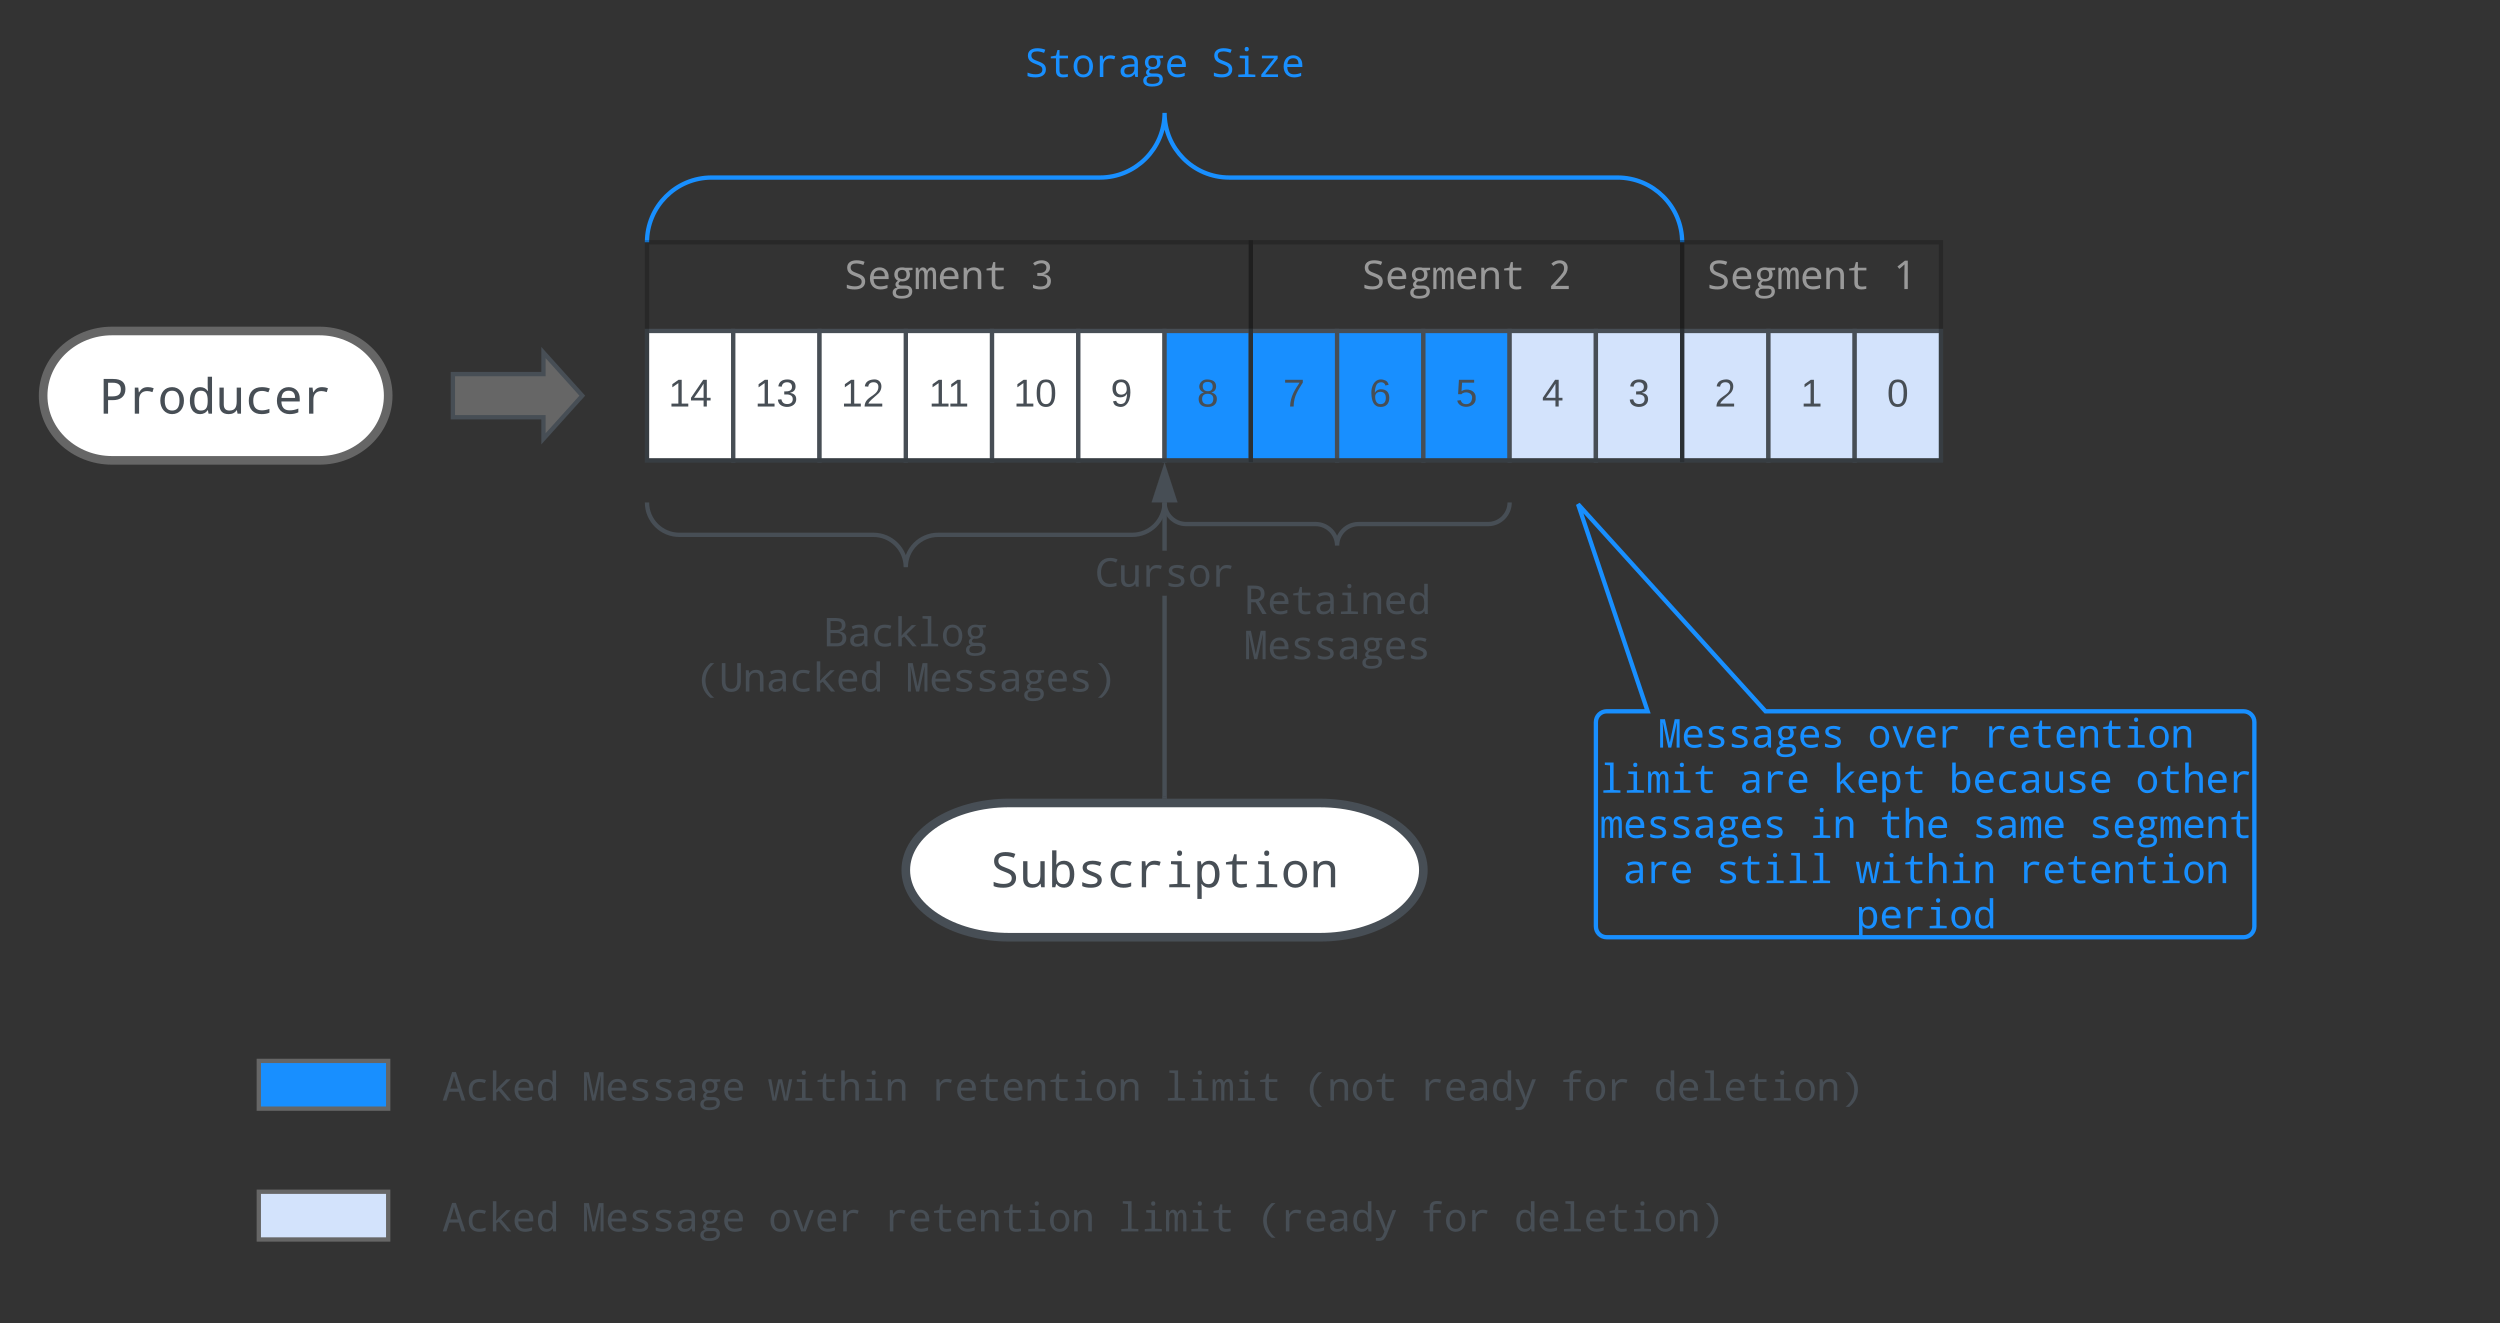 <svg xmlns="http://www.w3.org/2000/svg" xmlns:xlink="http://www.w3.org/1999/xlink" xmlns:lucid="lucid" width="1159.23" height="613.67"><rect width="100%" height="100%" fill="#333333" stroke="none"/><g transform="translate(-602.667 -107)" lucid:page-tab-id="0_0"><path d="M750.67 260.47c17.67 0 32 13.43 32 30s-14.33 30-32 30h-96c-17.68 0-32-13.43-32-30s14.32-30 32-30z" stroke="#666" stroke-width="4" fill="#fff"/><use xlink:href="#a" transform="matrix(1,0,0,1,627.667,265.473) translate(21.125 33.333)"/><path d="M812.67 280.47h42v-10l18 20-18 20v-10h-42z" stroke="#474e55" stroke-width="2" fill="#666"/><path d="M1022.67 260.47h40v60h-40z" stroke="#474e55" stroke-width="2" fill="#fff"/><use xlink:href="#b" transform="matrix(1,0,0,1,1027.667,265.473) translate(5.675 30.025)"/><path d="M1062.67 260.47h40v60h-40z" stroke="#474e55" stroke-width="2" fill="#fff"/><use xlink:href="#c" transform="matrix(1,0,0,1,1067.667,265.473) translate(5 30.025)"/><path d="M1102.67 260.47h40v60h-40z" stroke="#474e55" stroke-width="2" fill="#fff"/><use xlink:href="#d" transform="matrix(1,0,0,1,1107.667,265.473) translate(10 30.025)"/><path d="M1142.67 260.47h40v60h-40z" stroke="#474e55" stroke-width="2" fill="#188fff"/><use xlink:href="#e" transform="matrix(1,0,0,1,1147.667,265.473) translate(10 30.025)"/><path d="M1182.67 260.47h40v60h-40z" stroke="#474e55" stroke-width="2" fill="#188fff"/><use xlink:href="#f" transform="matrix(1,0,0,1,1187.667,265.473) translate(10 30.025)"/><path d="M1222.67 260.47h40v60h-40z" stroke="#474e55" stroke-width="2" fill="#188fff"/><use xlink:href="#g" transform="matrix(1,0,0,1,1227.667,265.473) translate(10 30.025)"/><path d="M1262.67 260.47h40v60h-40z" stroke="#474e55" stroke-width="2" fill="#188fff"/><use xlink:href="#h" transform="matrix(1,0,0,1,1267.667,265.473) translate(10 30.025)"/><path d="M1302.67 260.47h40v60h-40z" stroke="#474e55" stroke-width="2" fill="#d3e3fc"/><use xlink:href="#i" transform="matrix(1,0,0,1,1307.667,265.473) translate(10 30.025)"/><path d="M1342.67 260.47h40v60h-40z" stroke="#474e55" stroke-width="2" fill="#d3e3fc"/><use xlink:href="#j" transform="matrix(1,0,0,1,1347.667,265.473) translate(10 30.025)"/><path d="M1382.67 260.47h40v60h-40z" stroke="#474e55" stroke-width="2" fill="#d3e3fc"/><use xlink:href="#k" transform="matrix(1,0,0,1,1387.667,265.473) translate(10 30.025)"/><path d="M1422.67 260.47h40v60h-40z" stroke="#474e55" stroke-width="2" fill="#d3e3fc"/><use xlink:href="#l" transform="matrix(1,0,0,1,1427.667,265.473) translate(10 30.025)"/><path d="M1462.67 260.47h40v60h-40z" stroke="#474e55" stroke-width="2" fill="#d3e3fc"/><use xlink:href="#m" transform="matrix(1,0,0,1,1467.667,265.473) translate(10 30.025)"/><path d="M722.67 598.93h60v22.14h-60z" stroke="#666" stroke-width="2" fill="#188fff"/><path d="M802.67 580h700v60h-700z" stroke="#000" stroke-opacity="0" stroke-width="2" fill="#fff" fill-opacity="0"/><use xlink:href="#n" transform="matrix(1,0,0,1,807.667,585) translate(0 32.333)"/><use xlink:href="#o" transform="matrix(1,0,0,1,807.667,585) translate(64.811 32.333)"/><use xlink:href="#p" transform="matrix(1,0,0,1,807.667,585) translate(151.225 32.333)"/><use xlink:href="#q" transform="matrix(1,0,0,1,807.667,585) translate(226.837 32.333)"/><use xlink:href="#r" transform="matrix(1,0,0,1,807.667,585) translate(334.854 32.333)"/><use xlink:href="#s" transform="matrix(1,0,0,1,807.667,585) translate(399.665 32.333)"/><use xlink:href="#t" transform="matrix(1,0,0,1,807.667,585) translate(453.674 32.333)"/><use xlink:href="#u" transform="matrix(1,0,0,1,807.667,585) translate(518.484 32.333)"/><use xlink:href="#v" transform="matrix(1,0,0,1,807.667,585) translate(561.691 32.333)"/><path d="M722.67 659.6h60v22.14h-60z" stroke="#666" stroke-width="2" fill="#d3e3fc"/><path d="M802.67 640.67h700v60h-700z" stroke="#000" stroke-opacity="0" stroke-width="2" fill="#fff" fill-opacity="0"/><use xlink:href="#n" transform="matrix(1,0,0,1,807.667,645.667) translate(0 32.333)"/><use xlink:href="#o" transform="matrix(1,0,0,1,807.667,645.667) translate(64.811 32.333)"/><use xlink:href="#w" transform="matrix(1,0,0,1,807.667,645.667) translate(151.225 32.333)"/><use xlink:href="#q" transform="matrix(1,0,0,1,807.667,645.667) translate(205.233 32.333)"/><use xlink:href="#r" transform="matrix(1,0,0,1,807.667,645.667) translate(313.251 32.333)"/><use xlink:href="#x" transform="matrix(1,0,0,1,807.667,645.667) translate(378.062 32.333)"/><use xlink:href="#u" transform="matrix(1,0,0,1,807.667,645.667) translate(453.674 32.333)"/><use xlink:href="#v" transform="matrix(1,0,0,1,807.667,645.667) translate(496.881 32.333)"/><path d="M1143.67 476.33h-2v-93.05h2zm0-114h-2v-22.36h2z" stroke="#474e55" stroke-width=".05" fill="#474e55"/><path d="M1143.67 477.33h-2v-1.02h2z" fill="#474e55"/><path d="M1143.7 477.36h-2.06v-1.08h2.05zm-2-1.03v.98h1.94v-.97z" stroke="#474e55" stroke-width=".05" fill="#474e55"/><path d="M1147.3 338.97h-9.27l4.64-14.26z" fill="#474e55"/><path d="M1148.68 339.97h-12.03l6.02-18.5zm-9.27-2h6.53l-3.26-10.03z" stroke="#474e55" stroke-width=".05" fill="#474e55"/><use xlink:href="#y" transform="matrix(1,0,0,1,1110.261,362.323) translate(0 16.708)"/><path d="M1214.67 479.33c26.5 0 48 13.94 48 31.13 0 17.2-21.5 31.13-48 31.13h-144c-26.5 0-48-13.95-48-31.14 0-17.2 21.5-31.13 48-31.13z" stroke="#474e55" stroke-width="4" fill="#fff"/><use xlink:href="#z" transform="matrix(1,0,0,1,1027.667,484.333) translate(34.187 34.083)"/><path d="M902.67 260.47h40v60h-40z" stroke="#474e55" stroke-width="2" fill="#fff"/><use xlink:href="#A" transform="matrix(1,0,0,1,907.667,265.473) translate(5 30.025)"/><path d="M942.67 260.47h40v60h-40z" stroke="#474e55" stroke-width="2" fill="#fff"/><use xlink:href="#B" transform="matrix(1,0,0,1,947.667,265.473) translate(5 30.025)"/><path d="M982.67 260.47h40v60h-40z" stroke="#474e55" stroke-width="2" fill="#fff"/><use xlink:href="#C" transform="matrix(1,0,0,1,987.667,265.473) translate(5 30.025)"/><g fill="none"><path d="M1382.67 132.67v86.66h-480v-86.66z"/><path d="M902.67 219.33c0-16.57 13.43-30 30-30h180c16.57 0 30-13.43 30-30 0 16.57 13.43 30 30 30h180c16.57 0 30 13.43 30 30" stroke="#188fff" stroke-width="2"/></g><g><use xlink:href="#D" transform="matrix(1,-2.4492935982947064e-16,2.4492935982947064e-16,1,907.667,126) translate(170.189 16.708)"/><use xlink:href="#E" transform="matrix(1,-2.4492935982947064e-16,2.4492935982947064e-16,1,907.667,126) translate(256.604 16.708)"/></g><path d="M902.67 219.33h280v101.14h-280z" stroke="#000" stroke-opacity=".22" stroke-width="2" fill-opacity="0"/><g><use xlink:href="#F" transform="matrix(1,0,0,1,907.667,224.333) translate(86.392 16.708)"/><use xlink:href="#G" transform="matrix(1,0,0,1,907.667,224.333) translate(172.806 16.708)"/></g><path d="M1182.67 219.33h200v101.14h-200z" stroke="#000" stroke-opacity=".22" stroke-width="2" fill-opacity="0"/><g><use xlink:href="#F" transform="matrix(1,0,0,1,1187.667,224.333) translate(46.392 16.708)"/><use xlink:href="#H" transform="matrix(1,0,0,1,1187.667,224.333) translate(132.806 16.708)"/></g><path d="M1382.67 219.33h120v101.14h-120z" stroke="#000" stroke-opacity=".22" stroke-width="2" fill-opacity="0"/><g><use xlink:href="#F" transform="matrix(1,0,0,1,1387.667,224.333) translate(6.392 16.708)"/><use xlink:href="#I" transform="matrix(1,0,0,1,1387.667,224.333) translate(92.806 16.708)"/></g><g fill="none"><path d="M902.67 407.33V340h240v67.33z"/><path d="M1142.67 340c0 8.28-6.72 15-15 15h-90c-8.3 0-15 6.72-15 15 0-8.28-6.72-15-15-15h-90c-8.3 0-15-6.72-15-15" stroke="#474e55" stroke-width="2"/></g><g><use xlink:href="#J" transform="matrix(1,0,0,1,907.667,390) translate(77.194 16.708)"/><use xlink:href="#K" transform="matrix(1,0,0,1,907.667,390) translate(17.784 37.661)"/><use xlink:href="#L" transform="matrix(1,0,0,1,907.667,390) translate(115 37.661)"/></g><g fill="none"><path d="M1142.67 407.33V340h160v67.33z"/><path d="M1302.67 340c0 5.52-4.48 10-10 10h-60c-5.53 0-10 4.48-10 10 0-5.52-4.48-10-10-10h-60c-5.53 0-10-4.48-10-10" stroke="#474e55" stroke-width="2"/></g><g><use xlink:href="#M" transform="matrix(1,0,0,1,1147.667,375) translate(31.793 16.708)"/><use xlink:href="#N" transform="matrix(1,0,0,1,1147.667,375) translate(31.793 37.661)"/></g><path d="M1342.67 441.82c0-2.76 2.24-5 5-5h19l-32.27-96.02 86.93 96.02H1643c2.76 0 5 2.24 5 5v94.77c0 2.75-2.24 5-5 5h-295.33c-2.76 0-5-2.25-5-5z" stroke="#188fff" stroke-width="2" fill-opacity="0"/><g><use xlink:href="#O" transform="matrix(1,0,0,1,1342.667,436.821) translate(28.78 16.825)"/><use xlink:href="#P" transform="matrix(1,0,0,1,1342.667,436.821) translate(125.996 16.825)"/><use xlink:href="#Q" transform="matrix(1,0,0,1,1342.667,436.821) translate(180.004 16.825)"/><use xlink:href="#R" transform="matrix(1,0,0,1,1342.667,436.821) translate(1.775 37.778)"/><use xlink:href="#S" transform="matrix(1,0,0,1,1342.667,436.821) translate(66.586 37.778)"/><use xlink:href="#T" transform="matrix(1,0,0,1,1342.667,436.821) translate(109.793 37.778)"/><use xlink:href="#U" transform="matrix(1,0,0,1,1342.667,436.821) translate(163.802 37.778)"/><use xlink:href="#V" transform="matrix(1,0,0,1,1342.667,436.821) translate(250.216 37.778)"/><use xlink:href="#W" transform="matrix(1,0,0,1,1342.667,436.821) translate(1.775 58.731)"/><use xlink:href="#X" transform="matrix(1,0,0,1,1342.667,436.821) translate(98.991 58.731)"/><use xlink:href="#Y" transform="matrix(1,0,0,1,1342.667,436.821) translate(131.396 58.731)"/><use xlink:href="#Z" transform="matrix(1,0,0,1,1342.667,436.821) translate(174.604 58.731)"/><use xlink:href="#aa" transform="matrix(1,0,0,1,1342.667,436.821) translate(228.612 58.731)"/><use xlink:href="#S" transform="matrix(1,0,0,1,1342.667,436.821) translate(12.577 79.685)"/><use xlink:href="#ab" transform="matrix(1,0,0,1,1342.667,436.821) translate(55.784 79.685)"/><use xlink:href="#ac" transform="matrix(1,0,0,1,1342.667,436.821) translate(120.595 79.685)"/><use xlink:href="#Q" transform="matrix(1,0,0,1,1342.667,436.821) translate(196.207 79.685)"/><use xlink:href="#ad" transform="matrix(1,0,0,1,1342.667,436.821) translate(120.595 100.638)"/></g><defs><path fill="#474e55" d="M1094-1034c0 310-213 470-541 465H362V0H176v-1462h404c343 0 514 143 514 428zM532-727c244-1 369-71 369-297 0-186-113-279-338-279H362v576h170" id="ae"/><path fill="#474e55" d="M442-897c93-139 173-221 377-221 79 0 159 15 240 45l-49 166c-82-30-157-45-224-45-221 0-340 134-340 360V0H264v-1098h148l22 201h8" id="af"/><path fill="#474e55" d="M1112-551c0 331-186 571-502 571-301 0-495-251-495-571 0-330 184-567 501-567 302 0 496 249 496 567zM614-131c207 0 310-140 310-420 0-277-104-416-312-416-206 0-309 139-309 416 0 280 104 420 311 420" id="ag"/><path fill="#474e55" d="M137-547c0-322 136-571 430-571 137 0 245 53 322 160h12c-24-215-7-376-12-598h182V0H924l-27-147h-8C814-36 706 20 567 20c-294 0-430-246-430-567zm463 416c241 0 288-157 289-416 0-151-23-259-69-323s-121-97-222-97c-181 0-272 141-272 422 0 276 91 414 274 414" id="ah"/><path fill="#474e55" d="M578-131c239 0 309-137 309-397v-570h182V0H922l-27-147h-10C815-36 704 20 551 20c-261 0-391-134-391-401v-717h182v707c0 173 79 260 236 260" id="ai"/><path fill="#474e55" d="M172-543c0-365 197-575 553-575 119 0 231 20 336 59l-62 158c-100-38-189-57-268-57-247 0-371 138-371 413 0 271 120 406 361 406 105 0 212-21 321-62v160C953 0 843 20 713 20c-347 1-541-210-541-563" id="aj"/><path fill="#474e55" d="M631-1118c283 0 470 204 465 491v113H322c5 250 120 375 344 375 130 0 253-25 370-76v160C925-5 804 20 672 20c-329 0-539-224-539-561 0-331 182-577 498-577zM326-662h573c0-203-91-305-272-305-183 0-284 102-301 305" id="ak"/><g id="a"><use transform="matrix(0.011,0,0,0.011,0,0)" xlink:href="#ae"/><use transform="matrix(0.011,0,0,0.011,13.469,0)" xlink:href="#af"/><use transform="matrix(0.011,0,0,0.011,26.938,0)" xlink:href="#ag"/><use transform="matrix(0.011,0,0,0.011,40.407,0)" xlink:href="#ah"/><use transform="matrix(0.011,0,0,0.011,53.875,0)" xlink:href="#ai"/><use transform="matrix(0.011,0,0,0.011,67.344,0)" xlink:href="#aj"/><use transform="matrix(0.011,0,0,0.011,80.813,0)" xlink:href="#ak"/><use transform="matrix(0.011,0,0,0.011,94.282,0)" xlink:href="#af"/></g><path fill="#474e55" d="M27 0v-27h64v-190l-56 39v-29l58-41h29v221h61V0H27" id="al"/><g id="b"><use transform="matrix(0.05,0,0,0.05,0,0)" xlink:href="#al"/><use transform="matrix(0.05,0,0,0.05,8.65,0)" xlink:href="#al"/></g><path fill="#474e55" d="M101-251c68 0 85 55 85 127S166 4 100 4C33 4 14-52 14-124c0-73 17-127 87-127zm-1 229c47 0 54-49 54-102s-4-102-53-102c-51 0-55 48-55 102 0 53 5 102 54 102" id="am"/><g id="c"><use transform="matrix(0.05,0,0,0.05,0,0)" xlink:href="#al"/><use transform="matrix(0.05,0,0,0.05,10,0)" xlink:href="#am"/></g><path fill="#474e55" d="M99-251c64 0 84 50 84 122C183-37 130 33 47-8c-14-7-20-23-25-40l30-5c6 39 69 39 84 7 9-19 16-44 16-74-10 22-31 35-62 35-49 0-73-33-73-83 0-54 28-83 82-83zm-1 141c31-1 51-18 51-49 0-36-14-67-51-67-34 0-49 23-49 58 0 34 15 58 49 58" id="an"/><use transform="matrix(0.05,0,0,0.05,0,0)" xlink:href="#an" id="d"/><path fill="#474e55" d="M134-131c28 9 52 24 51 62-1 50-34 73-85 73S17-19 16-69c0-36 21-54 49-61-75-25-45-126 34-121 46 3 78 18 79 63 0 33-17 51-44 57zm-34-11c31 1 46-15 46-44 0-28-17-43-47-42-29 0-46 13-45 42 1 28 16 44 46 44zm1 122c35 0 51-18 51-52 0-30-18-46-53-46-33 0-51 17-51 47 0 34 19 51 53 51" id="ao"/><use transform="matrix(0.05,0,0,0.05,0,0)" xlink:href="#ao" id="e"/><path fill="#474e55" d="M64 0c3-98 48-159 88-221H18v-27h164v26C143-157 98-101 97 0H64" id="ap"/><use transform="matrix(0.05,0,0,0.05,0,0)" xlink:href="#ap" id="f"/><path fill="#474e55" d="M110-160c48 1 74 30 74 79 0 53-28 85-80 85-65 0-83-55-86-122-5-90 50-162 133-122 14 7 22 21 27 39l-31 6c-5-40-67-38-82-6-9 19-15 44-15 74 11-20 30-34 60-33zm-7 138c34 0 49-23 49-58s-16-56-50-56c-29 0-50 16-49 49 1 36 15 65 50 65" id="aq"/><use transform="matrix(0.05,0,0,0.05,0,0)" xlink:href="#aq" id="g"/><path fill="#474e55" d="M54-142c48-35 137-8 131 61C196 18 31 33 14-55l32-4c7 23 22 37 52 37 35-1 51-22 54-58 4-55-73-65-99-34H22l8-134h141v27H59" id="ar"/><use transform="matrix(0.05,0,0,0.05,0,0)" xlink:href="#ar" id="h"/><path fill="#474e55" d="M155-56V0h-30v-56H8v-25l114-167h33v167h35v25h-35zm-30-156c-27 46-58 90-88 131h88v-131" id="as"/><use transform="matrix(0.05,0,0,0.05,0,0)" xlink:href="#as" id="i"/><path fill="#474e55" d="M126-127c33 6 58 20 58 59 0 88-139 92-164 29-3-8-5-16-6-25l32-3c6 27 21 44 54 44 32 0 52-15 52-46 0-38-36-46-79-43v-28c39 1 72-4 72-42 0-27-17-43-46-43-28 0-47 15-49 41l-32-3c6-42 35-63 81-64 48-1 79 21 79 65 0 36-21 52-52 59" id="at"/><use transform="matrix(0.05,0,0,0.05,0,0)" xlink:href="#at" id="j"/><path fill="#474e55" d="M101-251c82-7 93 87 43 132L82-64C71-53 59-42 53-27h129V0H18c2-99 128-94 128-182 0-28-16-43-45-43s-46 15-49 41l-32-3c6-41 34-60 81-64" id="au"/><use transform="matrix(0.05,0,0,0.05,0,0)" xlink:href="#au" id="k"/><use transform="matrix(0.05,0,0,0.05,0,0)" xlink:href="#al" id="l"/><use transform="matrix(0.05,0,0,0.05,0,0)" xlink:href="#am" id="m"/><path fill="#474e55" d="M1004 0L860-453H369L223 0H33l483-1468h195L1196 0h-192zM807-618c-63-210-144-435-195-650-51 232-127 431-190 650h385" id="av"/><path fill="#474e55" d="M383-553l135-152 395-393h222L641-623 1163 0H950L524-504l-129 82V0H215v-1556h180c-3 337 9 689-16 1003h4" id="aw"/><g id="n"><use transform="matrix(0.009,0,0,0.009,0,0)" xlink:href="#av"/><use transform="matrix(0.009,0,0,0.009,10.802,0)" xlink:href="#aj"/><use transform="matrix(0.009,0,0,0.009,21.604,0)" xlink:href="#aw"/><use transform="matrix(0.009,0,0,0.009,32.405,0)" xlink:href="#ak"/><use transform="matrix(0.009,0,0,0.009,43.207,0)" xlink:href="#ah"/></g><path fill="#474e55" d="M532 0L254-1280h-8c34 456 12 817 18 1280H113v-1462h247L608-270h6l250-1192h252V0H963c5-467-12-807 14-1278h-8L686 0H532" id="ax"/><path fill="#474e55" d="M1026-301c0 225-197 321-448 321-165 0-290-23-375-69v-166c129 57 252 86 370 86 183 0 275-54 275-162 0-38-16-71-49-99s-108-63-226-106c-156-57-253-112-293-160s-61-105-61-171c2-338 524-340 789-217l-60 149c-121-48-228-72-319-72-157 0-236 44-236 133 0 41 17 74 51 98s111 57 232 101c141 51 234 101 280 151s70 111 70 183" id="ay"/><path fill="#474e55" d="M596-1118c288 2 430 92 430 366V0H895l-37-152h-8C752-34 680 17 483 20 272 23 135-98 135-307c0-221 170-337 510-348l203-7c15-197-55-305-244-305-98 0-207 27-328 82l-63-137c131-64 258-96 383-96zm-72 991c194 0 325-116 322-311v-99c-251 15-522-6-522 232 0 119 67 178 200 178" id="az"/><path fill="#474e55" d="M188-739c-1-248 156-381 410-379 57 0 107 7 150 20h378v113l-196 27c43 57 65 128 65 213 2 253-212 385-489 346-67 37-100 82-100 133 0 56 54 84 161 84h187c216-2 358 93 358 297 0 251-188 377-565 377-145 0-255-26-331-80S102 283 102 186c0-141 80-231 240-270-64-31-96-83-96-154 0-75 44-139 133-192-109-41-191-166-191-309zm406 221c149 0 223-77 223-230 0-159-75-239-225-239s-225 81-225 242c0 151 76 227 227 227zm346 649c0-146-78-149-248-149H504c-153 0-230 66-230 198 0 116 90 174 271 174 263 0 395-74 395-223" id="aA"/><g id="o"><use transform="matrix(0.009,0,0,0.009,0,0)" xlink:href="#ax"/><use transform="matrix(0.009,0,0,0.009,10.802,0)" xlink:href="#ak"/><use transform="matrix(0.009,0,0,0.009,21.604,0)" xlink:href="#ay"/><use transform="matrix(0.009,0,0,0.009,32.405,0)" xlink:href="#ay"/><use transform="matrix(0.009,0,0,0.009,43.207,0)" xlink:href="#az"/><use transform="matrix(0.009,0,0,0.009,54.009,0)" xlink:href="#aA"/><use transform="matrix(0.009,0,0,0.009,64.811,0)" xlink:href="#ak"/></g><path fill="#474e55" d="M813 0c-67-308-137-613-199-926h-6C551-608 477-306 408 0H219L-4-1098h162c53 313 118 604 155 936h6c53-329 132-625 201-936h193c63 300 147 629 194 936h6c45-366 103-603 162-936h158L1008 0H813" id="aB"/><path fill="#474e55" d="M739-1436c0 71-43 115-106 115-71 0-107-38-107-115 0-76 36-114 107-114s106 38 106 114zM541-954l-269-21v-123h451v955l352 20V0H197v-123l344-20v-811" id="aC"/><path fill="#474e55" d="M1020-150v138C933 9 849 20 768 20 527 20 406-95 406-324v-637H139v-94l267-49 77-287h105v293h438v137H588v637c0 130 64 195 192 195 62 0 142-7 240-21" id="aD"/><path fill="#474e55" d="M887 0v-707c0-173-79-260-238-260-205 0-307 133-307 398V0H160v-1556h182c-2 202 6 416-8 606h10c69-112 181-168 336-168 259 0 389 134 389 401V0H887" id="aE"/><path fill="#474e55" d="M887 0v-707c0-173-79-260-238-260-205 0-307 133-307 398V0H160v-1098h147l27 148h10c69-112 181-168 336-168 259 0 389 134 389 401V0H887" id="aF"/><g id="p"><use transform="matrix(0.009,0,0,0.009,0,0)" xlink:href="#aB"/><use transform="matrix(0.009,0,0,0.009,10.802,0)" xlink:href="#aC"/><use transform="matrix(0.009,0,0,0.009,21.604,0)" xlink:href="#aD"/><use transform="matrix(0.009,0,0,0.009,32.405,0)" xlink:href="#aE"/><use transform="matrix(0.009,0,0,0.009,43.207,0)" xlink:href="#aC"/><use transform="matrix(0.009,0,0,0.009,54.009,0)" xlink:href="#aF"/></g><g id="q"><use transform="matrix(0.009,0,0,0.009,0,0)" xlink:href="#af"/><use transform="matrix(0.009,0,0,0.009,10.802,0)" xlink:href="#ak"/><use transform="matrix(0.009,0,0,0.009,21.604,0)" xlink:href="#aD"/><use transform="matrix(0.009,0,0,0.009,32.405,0)" xlink:href="#ak"/><use transform="matrix(0.009,0,0,0.009,43.207,0)" xlink:href="#aF"/><use transform="matrix(0.009,0,0,0.009,54.009,0)" xlink:href="#aD"/><use transform="matrix(0.009,0,0,0.009,64.811,0)" xlink:href="#aC"/><use transform="matrix(0.009,0,0,0.009,75.612,0)" xlink:href="#ag"/><use transform="matrix(0.009,0,0,0.009,86.414,0)" xlink:href="#aF"/></g><path fill="#474e55" d="M532-1413l-268-21v-122h451v1413l352 20V0H188v-123l344-20v-1270" id="aG"/><path fill="#474e55" d="M977 0v-707c0-97-9-165-27-203s-47-57-88-57c-58 0-100 28-126 83s-40 148-40 278V0H535v-707c0-173-42-260-125-260-56 0-96 26-120 79s-36 160-36 319V0H92v-1098h127l27 148h10c45-112 112-168 201-168 109 0 180 61 213 182h6c51-121 124-182 219-182 85 0 147 30 186 92s58 165 58 309V0H977" id="aH"/><g id="r"><use transform="matrix(0.009,0,0,0.009,0,0)" xlink:href="#aG"/><use transform="matrix(0.009,0,0,0.009,10.802,0)" xlink:href="#aC"/><use transform="matrix(0.009,0,0,0.009,21.604,0)" xlink:href="#aH"/><use transform="matrix(0.009,0,0,0.009,32.405,0)" xlink:href="#aC"/><use transform="matrix(0.009,0,0,0.009,43.207,0)" xlink:href="#aD"/></g><path fill="#474e55" d="M739-1462h193c-299 251-449 548-449 893 0 347 149 645 447 893H739C443 89 295-208 295-567c0-355 148-653 444-895" id="aI"/><g id="s"><use transform="matrix(0.009,0,0,0.009,0,0)" xlink:href="#aI"/><use transform="matrix(0.009,0,0,0.009,10.802,0)" xlink:href="#aF"/><use transform="matrix(0.009,0,0,0.009,21.604,0)" xlink:href="#ag"/><use transform="matrix(0.009,0,0,0.009,32.405,0)" xlink:href="#aD"/></g><path fill="#474e55" d="M82-1098h188l262 654c55 137 84 233 89 290h6c15-75 45-172 90-292l239-652h189L670 143c-45 116-99 201-156 261-87 92-259 104-414 71V330c92 17 226 18 286-29 67-53 115-195 153-291" id="aJ"/><g id="t"><use transform="matrix(0.009,0,0,0.009,0,0)" xlink:href="#af"/><use transform="matrix(0.009,0,0,0.009,10.802,0)" xlink:href="#ak"/><use transform="matrix(0.009,0,0,0.009,21.604,0)" xlink:href="#az"/><use transform="matrix(0.009,0,0,0.009,32.405,0)" xlink:href="#ah"/><use transform="matrix(0.009,0,0,0.009,43.207,0)" xlink:href="#aJ"/></g><path fill="#474e55" d="M866-1417c-164 2-207 56-211 215v104h389v137H655V0H473v-961H156v-110l317-33c-17-319 78-463 389-463 86 0 170 12 252 35l-41 143c-69-19-138-28-207-28" id="aK"/><g id="u"><use transform="matrix(0.009,0,0,0.009,0,0)" xlink:href="#aK"/><use transform="matrix(0.009,0,0,0.009,10.802,0)" xlink:href="#ag"/><use transform="matrix(0.009,0,0,0.009,21.604,0)" xlink:href="#af"/></g><path fill="#474e55" d="M489 324H299C596 77 745-221 745-569c0-345-149-643-448-893h192c297 241 445 539 445 895 0 360-148 657-445 891" id="aL"/><g id="v"><use transform="matrix(0.009,0,0,0.009,0,0)" xlink:href="#ah"/><use transform="matrix(0.009,0,0,0.009,10.802,0)" xlink:href="#ak"/><use transform="matrix(0.009,0,0,0.009,21.604,0)" xlink:href="#aG"/><use transform="matrix(0.009,0,0,0.009,32.405,0)" xlink:href="#ak"/><use transform="matrix(0.009,0,0,0.009,43.207,0)" xlink:href="#aD"/><use transform="matrix(0.009,0,0,0.009,54.009,0)" xlink:href="#aC"/><use transform="matrix(0.009,0,0,0.009,64.811,0)" xlink:href="#ag"/><use transform="matrix(0.009,0,0,0.009,75.612,0)" xlink:href="#aF"/><use transform="matrix(0.009,0,0,0.009,86.414,0)" xlink:href="#aL"/></g><path fill="#474e55" d="M498 0L82-1098h188l240 652c57 154 90 262 100 325h6c67-256 244-708 340-977h189L729 0H498" id="aM"/><g id="w"><use transform="matrix(0.009,0,0,0.009,0,0)" xlink:href="#ag"/><use transform="matrix(0.009,0,0,0.009,10.802,0)" xlink:href="#aM"/><use transform="matrix(0.009,0,0,0.009,21.604,0)" xlink:href="#ak"/><use transform="matrix(0.009,0,0,0.009,32.405,0)" xlink:href="#af"/></g><g id="x"><use transform="matrix(0.009,0,0,0.009,0,0)" xlink:href="#aI"/><use transform="matrix(0.009,0,0,0.009,10.802,0)" xlink:href="#af"/><use transform="matrix(0.009,0,0,0.009,21.604,0)" xlink:href="#ak"/><use transform="matrix(0.009,0,0,0.009,32.405,0)" xlink:href="#az"/><use transform="matrix(0.009,0,0,0.009,43.207,0)" xlink:href="#ah"/><use transform="matrix(0.009,0,0,0.009,54.009,0)" xlink:href="#aJ"/></g><path fill="#474e55" d="M326-731c0 353 139 584 471 588 87 0 196-19 327-58v162c-97 39-217 59-358 59-433-1-637-301-637-753 0-438 243-750 668-750 147 0 274 29 383 86l-78 156c-103-52-204-78-305-78-307 1-471 259-471 588" id="aN"/><g id="y"><use transform="matrix(0.009,0,0,0.009,0,0)" xlink:href="#aN"/><use transform="matrix(0.009,0,0,0.009,10.802,0)" xlink:href="#ai"/><use transform="matrix(0.009,0,0,0.009,21.604,0)" xlink:href="#af"/><use transform="matrix(0.009,0,0,0.009,32.405,0)" xlink:href="#ay"/><use transform="matrix(0.009,0,0,0.009,43.207,0)" xlink:href="#ag"/><use transform="matrix(0.009,0,0,0.009,54.009,0)" xlink:href="#af"/></g><path fill="#474e55" d="M1087-391c0 281-226 411-532 411-177 0-315-23-414-69v-178c141 57 279 86 414 86 233 0 350-80 350-240 0-69-24-123-71-160s-142-82-285-133c-139-49-239-106-299-174s-90-156-90-264c2-252 211-371 481-371 153 0 291 26 416 78l-64 164c-129-52-249-78-360-78-195 0-293 70-293 209 0 68 22 123 66 164s134 85 270 133c164 58 273 119 328 181s83 143 83 241" id="aO"/><path fill="#474e55" d="M1092-551c0 322-136 571-430 571-138 0-245-53-322-159h-12L291 0H158v-1556h182c-2 221 6 379-8 602h8c71-109 179-164 322-164 294 0 430 246 430 567zM629-967c-241 0-289 146-289 416 0 151 24 259 70 323s120 97 221 97c181 0 272-141 272-422 0-276-91-414-274-414" id="aP"/><path fill="#474e55" d="M1092-551c0 322-136 571-430 571-138 0-245-53-322-159h-12c24 220 7 402 12 631H158v-1590h147l27 148h8c73-112 181-168 322-168 294 0 430 246 430 567zM629-967c-241 0-288 156-289 416 0 151 24 259 70 323s120 97 221 97c181 0 272-141 272-422 0-276-91-414-274-414" id="aQ"/><g id="z"><use transform="matrix(0.011,0,0,0.011,0,0)" xlink:href="#aO"/><use transform="matrix(0.011,0,0,0.011,13.469,0)" xlink:href="#ai"/><use transform="matrix(0.011,0,0,0.011,26.938,0)" xlink:href="#aP"/><use transform="matrix(0.011,0,0,0.011,40.407,0)" xlink:href="#ay"/><use transform="matrix(0.011,0,0,0.011,53.875,0)" xlink:href="#aj"/><use transform="matrix(0.011,0,0,0.011,67.344,0)" xlink:href="#af"/><use transform="matrix(0.011,0,0,0.011,80.813,0)" xlink:href="#aC"/><use transform="matrix(0.011,0,0,0.011,94.282,0)" xlink:href="#aQ"/><use transform="matrix(0.011,0,0,0.011,107.751,0)" xlink:href="#aD"/><use transform="matrix(0.011,0,0,0.011,121.22,0)" xlink:href="#aC"/><use transform="matrix(0.011,0,0,0.011,134.689,0)" xlink:href="#ag"/><use transform="matrix(0.011,0,0,0.011,148.157,0)" xlink:href="#aF"/></g><g id="A"><use transform="matrix(0.05,0,0,0.05,0,0)" xlink:href="#al"/><use transform="matrix(0.05,0,0,0.05,10,0)" xlink:href="#as"/></g><g id="B"><use transform="matrix(0.05,0,0,0.05,0,0)" xlink:href="#al"/><use transform="matrix(0.05,0,0,0.05,10,0)" xlink:href="#at"/></g><g id="C"><use transform="matrix(0.05,0,0,0.05,0,0)" xlink:href="#al"/><use transform="matrix(0.05,0,0,0.05,10,0)" xlink:href="#au"/></g><path fill="#188fff" d="M1087-391c0 281-226 411-532 411-177 0-315-23-414-69v-178c141 57 279 86 414 86 233 0 350-80 350-240 0-69-24-123-71-160s-142-82-285-133c-139-49-239-106-299-174s-90-156-90-264c2-252 211-371 481-371 153 0 291 26 416 78l-64 164c-129-52-249-78-360-78-195 0-293 70-293 209 0 68 22 123 66 164s134 85 270 133c164 58 273 119 328 181s83 143 83 241" id="aR"/><path fill="#188fff" d="M1020-150v138C933 9 849 20 768 20 527 20 406-95 406-324v-637H139v-94l267-49 77-287h105v293h438v137H588v637c0 130 64 195 192 195 62 0 142-7 240-21" id="aS"/><path fill="#188fff" d="M1112-551c0 331-186 571-502 571-301 0-495-251-495-571 0-330 184-567 501-567 302 0 496 249 496 567zM614-131c207 0 310-140 310-420 0-277-104-416-312-416-206 0-309 139-309 416 0 280 104 420 311 420" id="aT"/><path fill="#188fff" d="M442-897c93-139 173-221 377-221 79 0 159 15 240 45l-49 166c-82-30-157-45-224-45-221 0-340 134-340 360V0H264v-1098h148l22 201h8" id="aU"/><path fill="#188fff" d="M596-1118c288 2 430 92 430 366V0H895l-37-152h-8C752-34 680 17 483 20 272 23 135-98 135-307c0-221 170-337 510-348l203-7c15-197-55-305-244-305-98 0-207 27-328 82l-63-137c131-64 258-96 383-96zm-72 991c194 0 325-116 322-311v-99c-251 15-522-6-522 232 0 119 67 178 200 178" id="aV"/><path fill="#188fff" d="M188-739c-1-248 156-381 410-379 57 0 107 7 150 20h378v113l-196 27c43 57 65 128 65 213 2 253-212 385-489 346-67 37-100 82-100 133 0 56 54 84 161 84h187c216-2 358 93 358 297 0 251-188 377-565 377-145 0-255-26-331-80S102 283 102 186c0-141 80-231 240-270-64-31-96-83-96-154 0-75 44-139 133-192-109-41-191-166-191-309zm406 221c149 0 223-77 223-230 0-159-75-239-225-239s-225 81-225 242c0 151 76 227 227 227zm346 649c0-146-78-149-248-149H504c-153 0-230 66-230 198 0 116 90 174 271 174 263 0 395-74 395-223" id="aW"/><path fill="#188fff" d="M631-1118c283 0 470 204 465 491v113H322c5 250 120 375 344 375 130 0 253-25 370-76v160C925-5 804 20 672 20c-329 0-539-224-539-561 0-331 182-577 498-577zM326-662h573c0-203-91-305-272-305-183 0-284 102-301 305" id="aX"/><g id="D"><use transform="matrix(0.009,0,0,0.009,0,0)" xlink:href="#aR"/><use transform="matrix(0.009,0,0,0.009,10.802,0)" xlink:href="#aS"/><use transform="matrix(0.009,0,0,0.009,21.604,0)" xlink:href="#aT"/><use transform="matrix(0.009,0,0,0.009,32.405,0)" xlink:href="#aU"/><use transform="matrix(0.009,0,0,0.009,43.207,0)" xlink:href="#aV"/><use transform="matrix(0.009,0,0,0.009,54.009,0)" xlink:href="#aW"/><use transform="matrix(0.009,0,0,0.009,64.811,0)" xlink:href="#aX"/></g><path fill="#188fff" d="M739-1436c0 71-43 115-106 115-71 0-107-38-107-115 0-76 36-114 107-114s106 38 106 114zM541-954l-269-21v-123h451v955l352 20V0H197v-123l344-20v-811" id="aY"/><path fill="#188fff" d="M1044 0H182v-125l660-836H215v-137h811v146L379-137h665V0" id="aZ"/><g id="E"><use transform="matrix(0.009,0,0,0.009,0,0)" xlink:href="#aR"/><use transform="matrix(0.009,0,0,0.009,10.802,0)" xlink:href="#aY"/><use transform="matrix(0.009,0,0,0.009,21.604,0)" xlink:href="#aZ"/><use transform="matrix(0.009,0,0,0.009,32.405,0)" xlink:href="#aX"/></g><path fill="#999" d="M1087-391c0 281-226 411-532 411-177 0-315-23-414-69v-178c141 57 279 86 414 86 233 0 350-80 350-240 0-69-24-123-71-160s-142-82-285-133c-139-49-239-106-299-174s-90-156-90-264c2-252 211-371 481-371 153 0 291 26 416 78l-64 164c-129-52-249-78-360-78-195 0-293 70-293 209 0 68 22 123 66 164s134 85 270 133c164 58 273 119 328 181s83 143 83 241" id="ba"/><path fill="#999" d="M631-1118c283 0 470 204 465 491v113H322c5 250 120 375 344 375 130 0 253-25 370-76v160C925-5 804 20 672 20c-329 0-539-224-539-561 0-331 182-577 498-577zM326-662h573c0-203-91-305-272-305-183 0-284 102-301 305" id="bb"/><path fill="#999" d="M188-739c-1-248 156-381 410-379 57 0 107 7 150 20h378v113l-196 27c43 57 65 128 65 213 2 253-212 385-489 346-67 37-100 82-100 133 0 56 54 84 161 84h187c216-2 358 93 358 297 0 251-188 377-565 377-145 0-255-26-331-80S102 283 102 186c0-141 80-231 240-270-64-31-96-83-96-154 0-75 44-139 133-192-109-41-191-166-191-309zm406 221c149 0 223-77 223-230 0-159-75-239-225-239s-225 81-225 242c0 151 76 227 227 227zm346 649c0-146-78-149-248-149H504c-153 0-230 66-230 198 0 116 90 174 271 174 263 0 395-74 395-223" id="bc"/><path fill="#999" d="M977 0v-707c0-97-9-165-27-203s-47-57-88-57c-58 0-100 28-126 83s-40 148-40 278V0H535v-707c0-173-42-260-125-260-56 0-96 26-120 79s-36 160-36 319V0H92v-1098h127l27 148h10c45-112 112-168 201-168 109 0 180 61 213 182h6c51-121 124-182 219-182 85 0 147 30 186 92s58 165 58 309V0H977" id="bd"/><path fill="#999" d="M887 0v-707c0-173-79-260-238-260-205 0-307 133-307 398V0H160v-1098h147l27 148h10c69-112 181-168 336-168 259 0 389 134 389 401V0H887" id="be"/><path fill="#999" d="M1020-150v138C933 9 849 20 768 20 527 20 406-95 406-324v-637H139v-94l267-49 77-287h105v293h438v137H588v637c0 130 64 195 192 195 62 0 142-7 240-21" id="bf"/><g id="F"><use transform="matrix(0.009,0,0,0.009,0,0)" xlink:href="#ba"/><use transform="matrix(0.009,0,0,0.009,10.802,0)" xlink:href="#bb"/><use transform="matrix(0.009,0,0,0.009,21.604,0)" xlink:href="#bc"/><use transform="matrix(0.009,0,0,0.009,32.405,0)" xlink:href="#bd"/><use transform="matrix(0.009,0,0,0.009,43.207,0)" xlink:href="#bb"/><use transform="matrix(0.009,0,0,0.009,54.009,0)" xlink:href="#be"/><use transform="matrix(0.009,0,0,0.009,64.811,0)" xlink:href="#bf"/></g><path fill="#999" d="M1010-1120c0 200-132 322-316 350v6c241 31 361 147 361 348 0 294-219 436-537 436-161 0-290-26-387-79v-170c123 64 250 96 383 96 236 0 354-96 354-289 0-172-127-258-381-258H354v-151h133c195 4 334-97 336-277 1-140-106-221-250-221-119 0-233 40-344 121l-92-125c125-100 270-150 436-150 252 0 437 128 437 363" id="bg"/><use transform="matrix(0.009,0,0,0.009,0,0)" xlink:href="#bg" id="G"/><path fill="#999" d="M594-1483c248 0 420 149 418 391 0 79-21 160-59 244-73 161-414 504-572 674v8h688V0H158v-156c172-193 489-508 607-698 43-69 62-147 62-231 0-146-91-244-235-244-107 0-213 46-318 137l-102-119c128-115 269-172 422-172" id="bh"/><use transform="matrix(0.009,0,0,0.009,0,0)" xlink:href="#bh" id="H"/><path fill="#999" d="M758 0H582c3-449-8-824 8-1274-61 68-188 168-268 234l-97-123 383-299h150V0" id="bi"/><use transform="matrix(0.009,0,0,0.009,0,0)" xlink:href="#bi" id="I"/><path fill="#474e55" d="M1137-424C1137-153 941 0 662 0H135v-1462c284 7 685-30 837 88 80 62 124 152 124 282 0 179-125 297-291 316v10c221 36 332 150 332 342zm-232-655c0-182-120-224-319-224H322v461h284c195-2 299-53 299-237zM322-686v528h307c207 0 311-91 311-274 0-169-108-254-324-254H322" id="bj"/><g id="J"><use transform="matrix(0.009,0,0,0.009,0,0)" xlink:href="#bj"/><use transform="matrix(0.009,0,0,0.009,10.802,0)" xlink:href="#az"/><use transform="matrix(0.009,0,0,0.009,21.604,0)" xlink:href="#aj"/><use transform="matrix(0.009,0,0,0.009,32.405,0)" xlink:href="#aw"/><use transform="matrix(0.009,0,0,0.009,43.207,0)" xlink:href="#aG"/><use transform="matrix(0.009,0,0,0.009,54.009,0)" xlink:href="#ag"/><use transform="matrix(0.009,0,0,0.009,64.811,0)" xlink:href="#aA"/></g><path fill="#474e55" d="M1104-516c1 337-164 537-496 536-322 0-483-180-483-540v-942h186v932c0 258 102 387 307 387 197 0 300-130 300-389v-932h186v948" id="bk"/><g id="K"><use transform="matrix(0.009,0,0,0.009,0,0)" xlink:href="#aI"/><use transform="matrix(0.009,0,0,0.009,10.802,0)" xlink:href="#bk"/><use transform="matrix(0.009,0,0,0.009,21.604,0)" xlink:href="#aF"/><use transform="matrix(0.009,0,0,0.009,32.405,0)" xlink:href="#az"/><use transform="matrix(0.009,0,0,0.009,43.207,0)" xlink:href="#aj"/><use transform="matrix(0.009,0,0,0.009,54.009,0)" xlink:href="#aw"/><use transform="matrix(0.009,0,0,0.009,64.811,0)" xlink:href="#ak"/><use transform="matrix(0.009,0,0,0.009,75.612,0)" xlink:href="#ah"/></g><g id="L"><use transform="matrix(0.009,0,0,0.009,0,0)" xlink:href="#ax"/><use transform="matrix(0.009,0,0,0.009,10.802,0)" xlink:href="#ak"/><use transform="matrix(0.009,0,0,0.009,21.604,0)" xlink:href="#ay"/><use transform="matrix(0.009,0,0,0.009,32.405,0)" xlink:href="#ay"/><use transform="matrix(0.009,0,0,0.009,43.207,0)" xlink:href="#az"/><use transform="matrix(0.009,0,0,0.009,54.009,0)" xlink:href="#aA"/><use transform="matrix(0.009,0,0,0.009,64.811,0)" xlink:href="#ak"/><use transform="matrix(0.009,0,0,0.009,75.612,0)" xlink:href="#ay"/><use transform="matrix(0.009,0,0,0.009,86.414,0)" xlink:href="#aL"/></g><path fill="#474e55" d="M373-604V0H186v-1462h357c347 0 520 138 520 415 0 191-96 322-289 392L1171 0H952L602-604H373zm497-434c0-207-118-263-338-265H373v541h164c215-1 333-70 333-276" id="bl"/><g id="M"><use transform="matrix(0.009,0,0,0.009,0,0)" xlink:href="#bl"/><use transform="matrix(0.009,0,0,0.009,10.802,0)" xlink:href="#ak"/><use transform="matrix(0.009,0,0,0.009,21.604,0)" xlink:href="#aD"/><use transform="matrix(0.009,0,0,0.009,32.405,0)" xlink:href="#az"/><use transform="matrix(0.009,0,0,0.009,43.207,0)" xlink:href="#aC"/><use transform="matrix(0.009,0,0,0.009,54.009,0)" xlink:href="#aF"/><use transform="matrix(0.009,0,0,0.009,64.811,0)" xlink:href="#ak"/><use transform="matrix(0.009,0,0,0.009,75.612,0)" xlink:href="#ah"/></g><g id="N"><use transform="matrix(0.009,0,0,0.009,0,0)" xlink:href="#ax"/><use transform="matrix(0.009,0,0,0.009,10.802,0)" xlink:href="#ak"/><use transform="matrix(0.009,0,0,0.009,21.604,0)" xlink:href="#ay"/><use transform="matrix(0.009,0,0,0.009,32.405,0)" xlink:href="#ay"/><use transform="matrix(0.009,0,0,0.009,43.207,0)" xlink:href="#az"/><use transform="matrix(0.009,0,0,0.009,54.009,0)" xlink:href="#aA"/><use transform="matrix(0.009,0,0,0.009,64.811,0)" xlink:href="#ak"/><use transform="matrix(0.009,0,0,0.009,75.612,0)" xlink:href="#ay"/></g><path fill="#188fff" d="M532 0L254-1280h-8c34 456 12 817 18 1280H113v-1462h247L608-270h6l250-1192h252V0H963c5-467-12-807 14-1278h-8L686 0H532" id="bm"/><path fill="#188fff" d="M1026-301c0 225-197 321-448 321-165 0-290-23-375-69v-166c129 57 252 86 370 86 183 0 275-54 275-162 0-38-16-71-49-99s-108-63-226-106c-156-57-253-112-293-160s-61-105-61-171c2-338 524-340 789-217l-60 149c-121-48-228-72-319-72-157 0-236 44-236 133 0 41 17 74 51 98s111 57 232 101c141 51 234 101 280 151s70 111 70 183" id="bn"/><g id="O"><use transform="matrix(0.009,0,0,0.009,0,0)" xlink:href="#bm"/><use transform="matrix(0.009,0,0,0.009,10.802,0)" xlink:href="#aX"/><use transform="matrix(0.009,0,0,0.009,21.604,0)" xlink:href="#bn"/><use transform="matrix(0.009,0,0,0.009,32.405,0)" xlink:href="#bn"/><use transform="matrix(0.009,0,0,0.009,43.207,0)" xlink:href="#aV"/><use transform="matrix(0.009,0,0,0.009,54.009,0)" xlink:href="#aW"/><use transform="matrix(0.009,0,0,0.009,64.811,0)" xlink:href="#aX"/><use transform="matrix(0.009,0,0,0.009,75.612,0)" xlink:href="#bn"/></g><path fill="#188fff" d="M498 0L82-1098h188l240 652c57 154 90 262 100 325h6c67-256 244-708 340-977h189L729 0H498" id="bo"/><g id="P"><use transform="matrix(0.009,0,0,0.009,0,0)" xlink:href="#aT"/><use transform="matrix(0.009,0,0,0.009,10.802,0)" xlink:href="#bo"/><use transform="matrix(0.009,0,0,0.009,21.604,0)" xlink:href="#aX"/><use transform="matrix(0.009,0,0,0.009,32.405,0)" xlink:href="#aU"/></g><path fill="#188fff" d="M887 0v-707c0-173-79-260-238-260-205 0-307 133-307 398V0H160v-1098h147l27 148h10c69-112 181-168 336-168 259 0 389 134 389 401V0H887" id="bp"/><g id="Q"><use transform="matrix(0.009,0,0,0.009,0,0)" xlink:href="#aU"/><use transform="matrix(0.009,0,0,0.009,10.802,0)" xlink:href="#aX"/><use transform="matrix(0.009,0,0,0.009,21.604,0)" xlink:href="#aS"/><use transform="matrix(0.009,0,0,0.009,32.405,0)" xlink:href="#aX"/><use transform="matrix(0.009,0,0,0.009,43.207,0)" xlink:href="#bp"/><use transform="matrix(0.009,0,0,0.009,54.009,0)" xlink:href="#aS"/><use transform="matrix(0.009,0,0,0.009,64.811,0)" xlink:href="#aY"/><use transform="matrix(0.009,0,0,0.009,75.612,0)" xlink:href="#aT"/><use transform="matrix(0.009,0,0,0.009,86.414,0)" xlink:href="#bp"/></g><path fill="#188fff" d="M532-1413l-268-21v-122h451v1413l352 20V0H188v-123l344-20v-1270" id="bq"/><path fill="#188fff" d="M977 0v-707c0-97-9-165-27-203s-47-57-88-57c-58 0-100 28-126 83s-40 148-40 278V0H535v-707c0-173-42-260-125-260-56 0-96 26-120 79s-36 160-36 319V0H92v-1098h127l27 148h10c45-112 112-168 201-168 109 0 180 61 213 182h6c51-121 124-182 219-182 85 0 147 30 186 92s58 165 58 309V0H977" id="br"/><g id="R"><use transform="matrix(0.009,0,0,0.009,0,0)" xlink:href="#bq"/><use transform="matrix(0.009,0,0,0.009,10.802,0)" xlink:href="#aY"/><use transform="matrix(0.009,0,0,0.009,21.604,0)" xlink:href="#br"/><use transform="matrix(0.009,0,0,0.009,32.405,0)" xlink:href="#aY"/><use transform="matrix(0.009,0,0,0.009,43.207,0)" xlink:href="#aS"/></g><g id="S"><use transform="matrix(0.009,0,0,0.009,0,0)" xlink:href="#aV"/><use transform="matrix(0.009,0,0,0.009,10.802,0)" xlink:href="#aU"/><use transform="matrix(0.009,0,0,0.009,21.604,0)" xlink:href="#aX"/></g><path fill="#188fff" d="M383-553l135-152 395-393h222L641-623 1163 0H950L524-504l-129 82V0H215v-1556h180c-3 337 9 689-16 1003h4" id="bs"/><path fill="#188fff" d="M1092-551c0 322-136 571-430 571-138 0-245-53-322-159h-12c24 220 7 402 12 631H158v-1590h147l27 148h8c73-112 181-168 322-168 294 0 430 246 430 567zM629-967c-241 0-288 156-289 416 0 151 24 259 70 323s120 97 221 97c181 0 272-141 272-422 0-276-91-414-274-414" id="bt"/><g id="T"><use transform="matrix(0.009,0,0,0.009,0,0)" xlink:href="#bs"/><use transform="matrix(0.009,0,0,0.009,10.802,0)" xlink:href="#aX"/><use transform="matrix(0.009,0,0,0.009,21.604,0)" xlink:href="#bt"/><use transform="matrix(0.009,0,0,0.009,32.405,0)" xlink:href="#aS"/></g><path fill="#188fff" d="M1092-551c0 322-136 571-430 571-138 0-245-53-322-159h-12L291 0H158v-1556h182c-2 221 6 379-8 602h8c71-109 179-164 322-164 294 0 430 246 430 567zM629-967c-241 0-289 146-289 416 0 151 24 259 70 323s120 97 221 97c181 0 272-141 272-422 0-276-91-414-274-414" id="bu"/><path fill="#188fff" d="M172-543c0-365 197-575 553-575 119 0 231 20 336 59l-62 158c-100-38-189-57-268-57-247 0-371 138-371 413 0 271 120 406 361 406 105 0 212-21 321-62v160C953 0 843 20 713 20c-347 1-541-210-541-563" id="bv"/><path fill="#188fff" d="M578-131c239 0 309-137 309-397v-570h182V0H922l-27-147h-10C815-36 704 20 551 20c-261 0-391-134-391-401v-717h182v707c0 173 79 260 236 260" id="bw"/><g id="U"><use transform="matrix(0.009,0,0,0.009,0,0)" xlink:href="#bu"/><use transform="matrix(0.009,0,0,0.009,10.802,0)" xlink:href="#aX"/><use transform="matrix(0.009,0,0,0.009,21.604,0)" xlink:href="#bv"/><use transform="matrix(0.009,0,0,0.009,32.405,0)" xlink:href="#aV"/><use transform="matrix(0.009,0,0,0.009,43.207,0)" xlink:href="#bw"/><use transform="matrix(0.009,0,0,0.009,54.009,0)" xlink:href="#bn"/><use transform="matrix(0.009,0,0,0.009,64.811,0)" xlink:href="#aX"/></g><path fill="#188fff" d="M887 0v-707c0-173-79-260-238-260-205 0-307 133-307 398V0H160v-1556h182c-2 202 6 416-8 606h10c69-112 181-168 336-168 259 0 389 134 389 401V0H887" id="bx"/><g id="V"><use transform="matrix(0.009,0,0,0.009,0,0)" xlink:href="#aT"/><use transform="matrix(0.009,0,0,0.009,10.802,0)" xlink:href="#aS"/><use transform="matrix(0.009,0,0,0.009,21.604,0)" xlink:href="#bx"/><use transform="matrix(0.009,0,0,0.009,32.405,0)" xlink:href="#aX"/><use transform="matrix(0.009,0,0,0.009,43.207,0)" xlink:href="#aU"/></g><g id="W"><use transform="matrix(0.009,0,0,0.009,0,0)" xlink:href="#br"/><use transform="matrix(0.009,0,0,0.009,10.802,0)" xlink:href="#aX"/><use transform="matrix(0.009,0,0,0.009,21.604,0)" xlink:href="#bn"/><use transform="matrix(0.009,0,0,0.009,32.405,0)" xlink:href="#bn"/><use transform="matrix(0.009,0,0,0.009,43.207,0)" xlink:href="#aV"/><use transform="matrix(0.009,0,0,0.009,54.009,0)" xlink:href="#aW"/><use transform="matrix(0.009,0,0,0.009,64.811,0)" xlink:href="#aX"/><use transform="matrix(0.009,0,0,0.009,75.612,0)" xlink:href="#bn"/></g><g id="X"><use transform="matrix(0.009,0,0,0.009,0,0)" xlink:href="#aY"/><use transform="matrix(0.009,0,0,0.009,10.802,0)" xlink:href="#bp"/></g><g id="Y"><use transform="matrix(0.009,0,0,0.009,0,0)" xlink:href="#aS"/><use transform="matrix(0.009,0,0,0.009,10.802,0)" xlink:href="#bx"/><use transform="matrix(0.009,0,0,0.009,21.604,0)" xlink:href="#aX"/></g><g id="Z"><use transform="matrix(0.009,0,0,0.009,0,0)" xlink:href="#bn"/><use transform="matrix(0.009,0,0,0.009,10.802,0)" xlink:href="#aV"/><use transform="matrix(0.009,0,0,0.009,21.604,0)" xlink:href="#br"/><use transform="matrix(0.009,0,0,0.009,32.405,0)" xlink:href="#aX"/></g><g id="aa"><use transform="matrix(0.009,0,0,0.009,0,0)" xlink:href="#bn"/><use transform="matrix(0.009,0,0,0.009,10.802,0)" xlink:href="#aX"/><use transform="matrix(0.009,0,0,0.009,21.604,0)" xlink:href="#aW"/><use transform="matrix(0.009,0,0,0.009,32.405,0)" xlink:href="#br"/><use transform="matrix(0.009,0,0,0.009,43.207,0)" xlink:href="#aX"/><use transform="matrix(0.009,0,0,0.009,54.009,0)" xlink:href="#bp"/><use transform="matrix(0.009,0,0,0.009,64.811,0)" xlink:href="#aS"/></g><g id="ab"><use transform="matrix(0.009,0,0,0.009,0,0)" xlink:href="#bn"/><use transform="matrix(0.009,0,0,0.009,10.802,0)" xlink:href="#aS"/><use transform="matrix(0.009,0,0,0.009,21.604,0)" xlink:href="#aY"/><use transform="matrix(0.009,0,0,0.009,32.405,0)" xlink:href="#bq"/><use transform="matrix(0.009,0,0,0.009,43.207,0)" xlink:href="#bq"/></g><path fill="#188fff" d="M813 0c-67-308-137-613-199-926h-6C551-608 477-306 408 0H219L-4-1098h162c53 313 118 604 155 936h6c53-329 132-625 201-936h193c63 300 147 629 194 936h6c45-366 103-603 162-936h158L1008 0H813" id="by"/><g id="ac"><use transform="matrix(0.009,0,0,0.009,0,0)" xlink:href="#by"/><use transform="matrix(0.009,0,0,0.009,10.802,0)" xlink:href="#aY"/><use transform="matrix(0.009,0,0,0.009,21.604,0)" xlink:href="#aS"/><use transform="matrix(0.009,0,0,0.009,32.405,0)" xlink:href="#bx"/><use transform="matrix(0.009,0,0,0.009,43.207,0)" xlink:href="#aY"/><use transform="matrix(0.009,0,0,0.009,54.009,0)" xlink:href="#bp"/></g><path fill="#188fff" d="M137-547c0-322 136-571 430-571 137 0 245 53 322 160h12c-24-215-7-376-12-598h182V0H924l-27-147h-8C814-36 706 20 567 20c-294 0-430-246-430-567zm463 416c241 0 288-157 289-416 0-151-23-259-69-323s-121-97-222-97c-181 0-272 141-272 422 0 276 91 414 274 414" id="bz"/><g id="ad"><use transform="matrix(0.009,0,0,0.009,0,0)" xlink:href="#bt"/><use transform="matrix(0.009,0,0,0.009,10.802,0)" xlink:href="#aX"/><use transform="matrix(0.009,0,0,0.009,21.604,0)" xlink:href="#aU"/><use transform="matrix(0.009,0,0,0.009,32.405,0)" xlink:href="#aY"/><use transform="matrix(0.009,0,0,0.009,43.207,0)" xlink:href="#aT"/><use transform="matrix(0.009,0,0,0.009,54.009,0)" xlink:href="#bz"/></g></defs></g></svg>